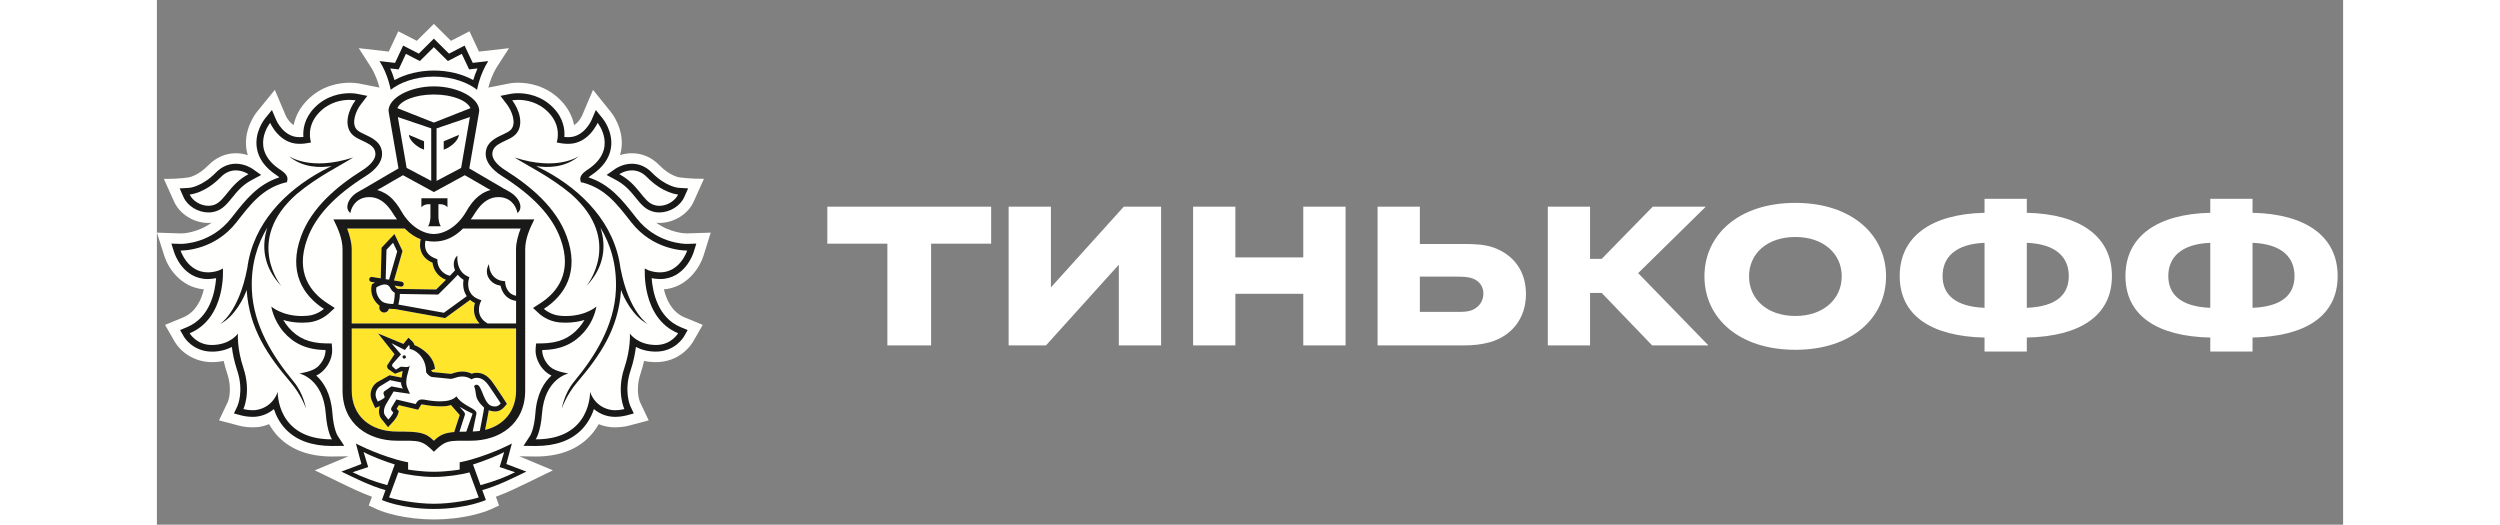 <svg width="81" height="17" viewBox="0 0 75 18" fill="none" xmlns="http://www.w3.org/2000/svg">
<rect x="0" y="0" width="75" height="18" fill="#808080" stroke="none"/>
<g clip-path="url(#clip0_7_8853)">
<path fill-rule="evenodd" clip-rule="evenodd" d="M18.753 8.772L19 7.981L18.184 8.007C18.116 8.007 17.614 7.992 17.128 7.64C17.165 7.643 17.201 7.648 17.238 7.648C17.738 7.648 18.223 7.346 18.416 6.914L18.767 6.134C18.328 6.14 17.925 6.085 17.925 6.085C17.922 6.085 17.605 6.043 17.238 5.668C16.975 5.399 16.649 5.257 16.297 5.257C16.157 5.257 16.019 5.279 15.886 5.322C15.905 5.259 15.922 5.195 15.932 5.129C16.044 4.399 15.575 3.843 15.575 3.843L14.962 3.082L14.582 3.976C14.58 3.979 14.484 4.189 14.312 4.291C14.261 4.028 14.133 3.732 13.861 3.45C13.348 2.918 12.723 2.838 12.396 2.838C12.245 2.838 12.136 2.855 12.11 2.859L11.37 3.005C11.412 2.839 11.504 2.55 11.669 2.29L12.079 1.653L11.05 1.77L10.723 1.073L10.088 1.401L9.502 0.82L8.916 1.4L8.281 1.073L7.954 1.77L6.926 1.652L7.335 2.291C7.502 2.55 7.593 2.838 7.635 3.004L6.928 2.864L6.904 2.86C6.806 2.845 6.708 2.837 6.609 2.838C6.282 2.838 5.657 2.918 5.146 3.45C4.873 3.732 4.745 4.028 4.693 4.291C4.522 4.189 4.427 3.983 4.427 3.983L4.046 3.083L3.422 3.85C3.346 3.949 2.971 4.472 3.072 5.13C3.083 5.196 3.1 5.26 3.119 5.323C2.987 5.28 2.848 5.258 2.709 5.257C2.356 5.257 2.03 5.4 1.767 5.668C1.402 6.042 1.087 6.085 1.089 6.085C1.089 6.085 0.755 6.145 0.239 6.135L0.589 6.915C0.782 7.347 1.268 7.649 1.766 7.649C1.804 7.649 1.84 7.643 1.877 7.64C1.392 7.993 0.891 8.008 0.831 8.008L0 7.981L0.252 8.771C0.379 9.179 0.801 9.854 1.611 9.926C1.524 10.296 1.328 10.711 0.899 10.89L0.28 11.145L0.618 11.734C0.808 12.052 1.256 12.423 1.892 12.423C2.03 12.423 2.163 12.409 2.291 12.382C2.324 12.527 2.365 12.672 2.413 12.817C2.602 13.382 2.439 13.776 2.437 13.78L2.132 14.421L2.813 14.601C2.822 14.604 3.029 14.661 3.286 14.661C3.403 14.661 3.515 14.649 3.62 14.624C3.699 14.605 3.775 14.58 3.849 14.551C3.937 14.709 4.044 14.854 4.169 14.984C4.606 15.433 5.226 15.661 6.01 15.661H6.013L6.572 15.653L5.415 16.135L6.294 16.561C6.614 16.717 6.992 16.901 7.378 17.042L7.268 17.342L7.57 17.481C7.597 17.493 8.18 17.754 9.148 17.809C9.148 17.809 9.381 17.82 9.509 17.82C9.639 17.82 9.87 17.809 9.87 17.809C10.831 17.752 11.409 17.493 11.435 17.481L11.739 17.342L11.629 17.041C12.024 16.896 12.417 16.704 12.723 16.555L13.585 16.135L12.432 15.653L12.995 15.661C13.78 15.661 14.399 15.433 14.836 14.983C14.96 14.854 15.067 14.71 15.156 14.551C15.335 14.625 15.526 14.662 15.719 14.661C15.973 14.661 16.181 14.605 16.186 14.603L16.872 14.421L16.573 13.792C16.566 13.776 16.403 13.382 16.592 12.816C16.64 12.672 16.681 12.526 16.714 12.382C16.843 12.409 16.977 12.423 17.116 12.423C17.927 12.423 18.316 11.852 18.39 11.728L18.725 11.145L18.106 10.89C17.676 10.712 17.481 10.297 17.394 9.927C18.194 9.857 18.622 9.182 18.753 8.772Z" fill="#FFFFFE"/>
<path fill-rule="evenodd" clip-rule="evenodd" d="M9.502 3.242C8.847 3.242 8.355 3.457 8.248 3.711L9.502 4.206L10.755 3.711C10.649 3.457 10.158 3.242 9.502 3.242ZM9.515 16.361H9.49C9.093 16.364 8.546 16.282 8.283 16.205L7.966 17.064C8.175 17.139 8.883 17.282 9.503 17.282C10.123 17.282 10.831 17.139 11.04 17.064L10.723 16.205C10.459 16.282 9.912 16.364 9.515 16.361ZM11.914 15.506C11.678 15.64 11.151 15.841 10.845 15.934L11.101 16.644C11.575 16.514 11.967 16.363 12.29 16.2L11.756 16.023L11.914 15.506ZM7.091 15.506L7.249 16.023L6.715 16.2C7.037 16.363 7.43 16.514 7.903 16.644L8.16 15.934C7.854 15.841 7.327 15.64 7.091 15.506ZM9.502 2.42C9.996 2.42 10.48 2.539 10.853 2.746C10.887 2.632 10.934 2.493 10.999 2.348L10.858 2.365L10.71 2.38L10.648 2.245L10.459 1.847L10.116 2.026L9.982 2.094L9.875 1.989L9.502 1.619L9.129 1.989L9.023 2.094L8.889 2.026L8.544 1.847L8.358 2.245L8.294 2.38L8.146 2.365L8.006 2.348C8.071 2.493 8.118 2.632 8.152 2.746C8.526 2.539 9.01 2.42 9.502 2.42ZM17.044 7.029C17.108 7.051 17.174 7.061 17.238 7.061C17.518 7.061 17.788 6.879 17.881 6.672C17.881 6.672 17.368 6.641 16.817 6.081C16.642 5.9 16.456 5.845 16.297 5.845C16.049 5.845 15.864 5.976 15.864 5.976C16.529 6.331 16.665 6.901 17.044 7.029ZM1.767 7.06C1.832 7.06 1.897 7.051 1.959 7.028C2.339 6.9 2.476 6.331 3.141 5.976C3.141 5.976 2.955 5.845 2.709 5.845C2.549 5.845 2.363 5.899 2.187 6.081C1.637 6.641 1.125 6.673 1.125 6.673C1.217 6.879 1.487 7.061 1.767 7.061V7.06Z" fill="#FFFFFE"/>
<path fill-rule="evenodd" clip-rule="evenodd" d="M16.843 11.118C16.328 10.863 16.003 10.188 15.925 9.945C15.839 11.284 15.187 12.213 14.425 13.107C14.028 13.571 13.89 14.022 13.89 14.022C13.89 14.022 13.967 13.511 14.309 13.095C15.021 12.239 15.697 11.173 15.747 9.94C15.781 9.08 15.561 8.382 15.216 7.807C15.409 8.406 15.382 9.139 14.727 9.824C14.727 9.824 16.03 8.26 14.209 6.656C13.479 6.046 12.681 5.669 12.271 5.402C13.755 5.887 14.479 5.353 14.479 5.353C14.005 5.764 13.392 5.757 13.011 5.698C13.115 5.748 13.223 5.801 13.338 5.863C14.589 6.544 15.713 7.664 15.905 9.215V9.203C16.195 10.727 16.843 11.118 16.843 11.118ZM17.224 9.343C17.236 9.344 17.246 9.344 17.258 9.344C17.955 9.344 18.191 8.595 18.191 8.595H18.177C18.049 8.595 17.012 8.565 16.279 7.632C15.797 7.018 15.402 6.479 14.621 6.267L14.544 6.253L14.527 6.174C14.506 6.055 14.588 5.943 14.774 5.822C15.851 5.115 15.118 4.213 15.118 4.213C15.118 4.213 14.812 4.934 14.123 4.934L14.072 4.933C13.993 4.929 13.918 4.927 13.842 4.91L13.715 4.885C13.715 4.885 13.912 4.35 13.438 3.86C13.081 3.489 12.646 3.426 12.396 3.426C12.27 3.426 12.19 3.442 12.19 3.442C12.428 3.754 12.6 4.271 12.325 4.59C12.087 4.864 11.507 4.878 11.507 5.287C11.507 5.46 11.668 5.662 11.959 5.843C12.831 6.393 13.696 7.123 14.056 8.102C14.506 9.322 13.999 10.132 13.276 10.596C13.276 10.596 13.503 10.805 13.832 10.832C13.899 10.839 13.964 10.842 14.025 10.842C14.72 10.842 15.079 10.515 15.079 10.515C15.079 10.515 15.019 10.966 14.659 11.385C14.325 11.771 13.887 11.999 13.22 12.008C13.22 12.008 13.198 12.318 13.494 12.587C13.684 12.757 14.12 12.812 14.12 12.812C14.12 12.812 13.302 12.978 13.211 14.188C13.162 14.844 12.995 15.072 12.995 15.072H13.01C14.908 15.072 14.86 13.441 14.86 13.441C14.86 13.441 14.992 13.924 15.521 14.05C15.585 14.067 15.653 14.073 15.719 14.073C15.889 14.073 16.037 14.033 16.037 14.033C16.037 14.033 15.759 13.447 16.035 12.628C16.263 11.947 16.226 11.443 16.226 11.443C16.226 11.443 16.482 11.831 17.116 11.834H17.122C17.272 11.837 17.42 11.801 17.553 11.731C17.685 11.661 17.798 11.559 17.881 11.433C16.615 10.907 16.74 9.208 16.74 9.208C16.74 9.208 16.904 9.331 17.224 9.343ZM4.58 13.107C3.817 12.213 3.165 11.284 3.079 9.945C3.001 10.188 2.676 10.863 2.162 11.118C2.162 11.118 2.808 10.727 3.099 9.203V9.215C3.292 7.664 4.415 6.544 5.667 5.863C5.782 5.801 5.89 5.748 5.992 5.698C5.612 5.757 4.998 5.764 4.525 5.353C4.525 5.353 5.25 5.887 6.733 5.402C6.323 5.669 5.525 6.046 4.796 6.656C2.974 8.26 4.277 9.824 4.277 9.824C3.623 9.139 3.595 8.406 3.788 7.807C3.443 8.382 3.223 9.08 3.259 9.94C3.308 11.173 3.983 12.239 4.694 13.095C5.037 13.51 5.115 14.021 5.115 14.021C5.115 14.021 4.975 13.571 4.58 13.107ZM4.885 12.812C4.885 12.812 5.322 12.757 5.511 12.587C5.806 12.318 5.785 12.008 5.785 12.008C5.117 11.999 4.681 11.771 4.345 11.385C3.986 10.966 3.926 10.515 3.926 10.515C3.926 10.515 4.285 10.842 4.979 10.842C5.041 10.842 5.106 10.839 5.173 10.832C5.378 10.812 5.572 10.729 5.729 10.596C5.005 10.132 4.498 9.322 4.948 8.101C5.308 7.124 6.173 6.393 7.046 5.843C7.335 5.662 7.497 5.46 7.497 5.287C7.497 4.878 6.918 4.864 6.68 4.59C6.405 4.271 6.577 3.754 6.815 3.442C6.815 3.442 6.736 3.426 6.609 3.426C6.359 3.426 5.924 3.489 5.567 3.86C5.092 4.351 5.29 4.886 5.29 4.886L5.162 4.911C5.087 4.926 5.011 4.929 4.933 4.934L4.883 4.934C4.192 4.934 3.886 4.214 3.886 4.214C3.886 4.214 3.155 5.115 4.232 5.822C4.417 5.943 4.498 6.055 4.477 6.174L4.46 6.252L4.382 6.266C3.603 6.479 3.207 7.018 2.724 7.632C1.991 8.565 0.955 8.595 0.827 8.595H0.812C0.812 8.595 1.049 9.344 1.747 9.344C1.758 9.344 1.768 9.344 1.78 9.343C2.1 9.331 2.265 9.208 2.265 9.208C2.265 9.208 2.389 10.907 1.124 11.433C1.124 11.433 1.355 11.835 1.883 11.835H1.889C2.523 11.831 2.779 11.443 2.779 11.443C2.779 11.443 2.741 11.948 2.969 12.628C3.244 13.448 2.968 14.033 2.968 14.033C2.968 14.033 3.115 14.073 3.286 14.073C3.352 14.073 3.42 14.067 3.483 14.05C4.012 13.924 4.144 13.441 4.144 13.441C4.144 13.441 4.096 15.072 5.995 15.072H6.008C6.008 15.072 5.842 14.844 5.793 14.188C5.704 12.978 4.885 12.812 4.885 12.812H4.885ZM9.073 6.802H9.969V7.109C9.864 6.98 9.659 7.007 9.659 7.007V7.45C9.659 7.45 9.665 7.668 9.742 7.763H9.3C9.377 7.668 9.383 7.45 9.383 7.45V7.007C9.383 7.007 9.18 6.98 9.073 7.109V6.802ZM8.098 6.848C8.13 6.881 8.16 6.918 8.19 6.954C8.197 6.963 8.203 6.97 8.21 6.98C8.238 7.016 8.265 7.055 8.291 7.094L8.309 7.121C8.341 7.169 8.371 7.218 8.401 7.27C8.675 7.743 9.113 8.026 9.502 8.027C9.891 8.026 10.329 7.743 10.603 7.27C10.633 7.217 10.664 7.166 10.696 7.118C10.732 7.062 10.771 7.008 10.813 6.956C10.844 6.918 10.875 6.881 10.907 6.847C10.912 6.842 10.917 6.836 10.922 6.832C11.062 6.689 11.228 6.58 11.446 6.519L11.349 6.463H11.344L10.958 6.239L10.562 6.011L9.505 6.588L9.502 6.586L9.5 6.588L8.442 6.011L8.046 6.239L7.66 6.463H7.655L7.558 6.519C7.776 6.579 7.941 6.687 8.082 6.831C8.088 6.836 8.091 6.843 8.098 6.848Z" fill="#FFFFFE"/>
<path fill-rule="evenodd" clip-rule="evenodd" d="M9.165 4.847V5.137L9.109 5.111C9.107 5.109 9.025 5.091 8.883 4.978C8.649 4.796 8.644 4.628 8.644 4.628L9.165 4.847ZM9.41 6.205V4.404L8.266 4.015L8.568 5.76L9.41 6.205ZM9.84 4.847L10.36 4.628C10.36 4.628 10.356 4.796 10.12 4.978C9.979 5.09 9.897 5.109 9.895 5.111L9.84 5.136V4.847ZM10.437 5.761L10.737 4.016L9.593 4.404V6.205L10.437 5.761ZM7.792 10.38C7.903 10.42 8.038 10.429 8.108 10.429C8.11 10.42 8.114 10.41 8.118 10.397C8.123 10.377 8.129 10.356 8.134 10.334C8.153 10.234 8.16 10.121 8.162 10.048C8.098 10.01 8.046 9.955 8.011 9.889C7.969 9.8 7.908 9.758 7.82 9.758C7.705 9.758 7.581 9.828 7.528 9.86C7.486 10.109 7.669 10.335 7.792 10.38V10.38ZM10.323 9.425C10.111 9.656 9.694 10.06 9.674 10.08L9.649 10.105L8.334 10.084C8.333 10.193 8.319 10.301 8.292 10.407L8.282 10.448L9.845 10.73C10.008 10.616 10.456 10.289 10.63 10.16C10.503 9.975 10.491 9.756 10.52 9.602C10.444 9.554 10.378 9.494 10.323 9.425Z" fill="#FFFFFE"/>
<path fill-rule="evenodd" clip-rule="evenodd" d="M10.502 7.841C10.199 8.142 9.908 8.253 9.649 8.279C9.601 8.284 9.553 8.287 9.506 8.287H9.499C9.404 8.287 9.308 8.277 9.215 8.257C9.198 8.325 9.177 8.466 9.238 8.6C9.293 8.722 9.405 8.812 9.568 8.873L9.623 8.894L9.623 8.953C9.623 8.971 9.636 9.354 10.053 9.46C10.121 9.39 10.183 9.327 10.228 9.273C10.143 9.073 10.188 8.868 10.312 8.767C10.307 8.789 10.252 9.291 10.654 9.478L10.721 9.51L10.701 9.58C10.694 9.602 10.56 10.088 11.048 10.269L11.134 10.302L11.095 10.386C11.087 10.404 10.896 10.846 11.346 11.097H12.321V10.32C11.974 10.278 11.828 9.998 11.79 9.8C11.628 9.773 11.504 9.703 11.418 9.59C11.213 9.32 11.389 9.072 11.392 9.059C11.391 9.061 11.392 9.324 11.554 9.487C11.634 9.565 11.729 9.626 11.874 9.639L11.944 9.646L11.95 9.718C11.952 9.734 11.99 10.09 12.321 10.146L12.321 8.561C12.321 8.315 12.392 8.068 12.478 7.84H10.502V7.841ZM7.875 8.567L7.849 9.576L7.964 9.594L8.244 8.626L8.102 8.328L7.876 8.567H7.875ZM8.482 12.304C8.474 12.304 8.467 12.302 8.46 12.299C8.453 12.296 8.447 12.291 8.442 12.285C8.436 12.28 8.433 12.273 8.43 12.265C8.428 12.258 8.427 12.251 8.428 12.243C8.428 12.235 8.43 12.228 8.433 12.221C8.437 12.214 8.441 12.208 8.447 12.203C8.453 12.198 8.459 12.194 8.467 12.192C8.474 12.19 8.481 12.189 8.489 12.189C8.522 12.191 8.545 12.219 8.544 12.25C8.543 12.266 8.536 12.28 8.524 12.29C8.513 12.3 8.497 12.305 8.482 12.304ZM10.963 13.198C10.972 13.198 10.982 13.199 10.991 13.201C11.166 13.251 11.209 13.88 11.515 13.936C11.545 13.943 11.573 13.944 11.597 13.944C11.685 13.944 11.738 13.907 11.795 13.839C11.795 13.839 11.641 13.598 11.526 13.434C11.373 13.22 11.255 12.962 10.97 12.962C10.963 12.962 10.955 12.962 10.948 12.963C10.893 12.965 10.841 12.983 10.797 13.014C10.702 12.951 10.59 12.917 10.477 12.916C10.299 12.916 10.16 12.998 10.091 12.998H10.088L9.453 12.935C9.354 12.925 9.275 12.825 9.247 12.786L9.236 12.769C9.236 12.752 9.236 12.734 9.235 12.719C9.213 12.198 8.811 11.976 8.668 11.972C8.668 11.972 8.685 11.873 8.646 11.835L8.506 12.005L8.046 11.774L8.374 12.158L8.097 12.471C8.062 12.506 8.066 12.554 8.081 12.575L8.201 12.681L8.353 12.588C8.36 12.583 8.374 12.581 8.391 12.581C8.433 12.581 8.496 12.592 8.553 12.592C8.615 12.592 8.669 12.579 8.675 12.52C8.656 12.713 8.477 13.049 8.595 13.312L8.682 13.511L8.12 13.43L7.857 13.875C7.776 14.023 7.763 14.183 7.841 14.27L7.94 14.393C7.94 14.393 8.078 14.247 8.108 14.15L8.064 14.101C8.026 14.06 8.028 14.023 8.051 13.978L8.216 13.704L8.879 13.861L8.914 13.801C8.959 13.726 9.024 13.704 9.095 13.704C9.124 13.704 9.154 13.707 9.185 13.712C9.308 13.737 9.511 13.769 9.713 13.769C9.936 13.769 10.156 13.729 10.274 13.598C10.514 13.954 11.001 14.011 10.962 14.192L10.834 14.803C10.919 14.799 11.001 14.794 11.078 14.783L11.2 14.148C11.21 14.094 11.219 14.04 11.226 13.985C11.179 13.937 11.066 13.837 11.001 13.714C10.916 13.549 10.962 13.462 10.882 13.247C10.882 13.247 10.907 13.198 10.963 13.198Z" fill="#FFFFFE"/>
<path fill-rule="evenodd" clip-rule="evenodd" d="M7.577 13.775C7.577 13.775 7.797 13.685 7.817 13.62L7.787 13.547C7.766 13.499 7.769 13.447 7.809 13.419L8.046 13.255L8.443 13.332C8.443 13.332 8.371 13.242 8.378 13.121L8 13.041L7.643 13.259C7.58 13.305 7.535 13.371 7.515 13.446C7.494 13.52 7.499 13.6 7.529 13.671L7.577 13.775ZM10.38 14.812C10.45 14.809 10.53 14.807 10.615 14.807C10.615 14.807 10.819 14.21 10.831 14.191C10.679 14.12 10.531 14.042 10.387 13.957C10.448 14.047 10.595 14.151 10.566 14.231L10.38 14.812Z" fill="#FFFFFE"/>
<path fill-rule="evenodd" clip-rule="evenodd" d="M12.321 11.268H6.683V13.392C6.683 14.261 7.311 14.805 8.237 14.805C9.011 14.805 9.215 14.835 9.502 15.121C9.701 14.923 9.865 14.849 10.203 14.821L10.21 14.789L10.387 14.238C10.377 14.226 10.088 13.895 10.088 13.895C9.972 13.934 9.875 13.94 9.712 13.94C9.546 13.94 9.357 13.92 9.153 13.882C9.134 13.878 9.114 13.875 9.094 13.875C9.069 13.875 9.068 13.877 9.061 13.89L9.026 13.948L8.961 14.055L8.839 14.027L8.298 13.899L8.224 14.022L8.235 14.035L8.301 14.108L8.272 14.203C8.232 14.326 8.103 14.471 8.063 14.511L7.928 14.656L7.805 14.5L7.712 14.384C7.615 14.275 7.592 14.108 7.647 13.933C7.646 13.934 7.644 13.935 7.642 13.935L7.489 13.998L7.421 13.848L7.372 13.743C7.326 13.635 7.318 13.514 7.349 13.401C7.38 13.288 7.449 13.188 7.544 13.119L7.979 12.873L8.394 12.954C8.404 12.914 8.419 12.772 8.43 12.736C8.422 12.735 8.415 12.733 8.407 12.733L8.168 12.822L7.938 12.663C7.938 12.663 7.848 12.576 7.929 12.489L8.152 12.151L7.587 11.441L8.455 11.798L8.513 11.726L8.63 11.585L8.763 11.712C8.798 11.746 8.823 11.79 8.833 11.838C9.072 11.931 9.501 12.207 9.539 12.655L9.405 12.708V12.712C9.436 12.748 9.461 12.763 9.469 12.765L10.089 12.826C10.105 12.823 10.124 12.816 10.146 12.81C10.224 12.783 10.339 12.745 10.476 12.745C10.588 12.745 10.697 12.771 10.8 12.82C10.838 12.805 10.885 12.794 10.94 12.791L10.97 12.79C11.302 12.79 11.466 13.038 11.599 13.237C11.621 13.271 11.643 13.303 11.666 13.335C11.782 13.499 11.934 13.739 11.94 13.749L12.008 13.856L11.924 13.954C11.86 14.029 11.762 14.116 11.597 14.116C11.559 14.116 11.521 14.112 11.485 14.105C11.45 14.098 11.417 14.088 11.386 14.074C11.38 14.11 11.375 14.145 11.368 14.18L11.259 14.748C11.909 14.588 12.322 14.096 12.322 13.392L12.321 11.268ZM6.683 11.097H11.069C10.85 10.87 10.853 10.583 10.909 10.397C10.849 10.368 10.794 10.332 10.745 10.289C10.573 10.415 10.05 10.797 9.914 10.893L9.884 10.913L8.163 10.601H8.128C8.087 10.601 8.027 10.599 7.961 10.591C7.954 10.622 7.938 10.651 7.915 10.674C7.892 10.697 7.862 10.712 7.831 10.719C7.799 10.725 7.766 10.722 7.736 10.71C7.706 10.698 7.68 10.678 7.661 10.651C7.648 10.633 7.638 10.613 7.633 10.591C7.628 10.569 7.627 10.547 7.631 10.525L7.637 10.487C7.46 10.362 7.296 10.082 7.369 9.787L7.376 9.756L7.401 9.738C7.426 9.721 7.452 9.705 7.479 9.69L7.354 9.67C7.332 9.667 7.312 9.654 7.299 9.636C7.285 9.618 7.28 9.595 7.283 9.573C7.291 9.526 7.334 9.493 7.381 9.501L7.678 9.548L7.706 8.498L8.149 8.028L8.426 8.611L8.134 9.622L8.397 9.664C8.419 9.668 8.44 9.68 8.453 9.698C8.466 9.717 8.472 9.74 8.468 9.762C8.465 9.782 8.455 9.8 8.439 9.813C8.424 9.826 8.404 9.833 8.384 9.833L8.37 9.833L8.156 9.798C8.159 9.805 8.163 9.808 8.166 9.815C8.19 9.857 8.226 9.89 8.269 9.91L9.58 9.932C9.636 9.877 9.773 9.742 9.915 9.599C9.792 9.554 9.683 9.475 9.602 9.371C9.521 9.268 9.47 9.144 9.455 9.013C9.275 8.936 9.15 8.821 9.081 8.671C8.997 8.485 9.027 8.299 9.05 8.208C8.875 8.145 8.691 8.028 8.503 7.841H6.527C6.612 8.069 6.683 8.316 6.683 8.561V11.097Z" fill="#FFE52B"/>
<path fill-rule="evenodd" clip-rule="evenodd" d="M8.489 12.189C8.481 12.189 8.474 12.19 8.466 12.192C8.459 12.194 8.453 12.198 8.447 12.203C8.441 12.208 8.436 12.214 8.433 12.221C8.43 12.228 8.428 12.236 8.427 12.243C8.427 12.251 8.428 12.258 8.43 12.266C8.433 12.273 8.437 12.28 8.442 12.285C8.447 12.291 8.453 12.296 8.46 12.299C8.467 12.302 8.474 12.304 8.482 12.304C8.497 12.305 8.512 12.3 8.524 12.29C8.535 12.28 8.543 12.266 8.544 12.251C8.545 12.235 8.539 12.22 8.529 12.209C8.519 12.197 8.504 12.19 8.489 12.189ZM11.102 16.644L10.845 15.934C11.151 15.841 11.678 15.64 11.914 15.506L11.757 16.023L12.29 16.2C11.967 16.362 11.576 16.514 11.102 16.644V16.644ZM9.503 17.282C8.882 17.282 8.174 17.139 7.965 17.064L8.282 16.205C8.545 16.282 9.092 16.364 9.49 16.361H9.515C9.912 16.364 10.459 16.282 10.723 16.205L11.04 17.064C10.831 17.139 10.123 17.282 9.503 17.282ZM6.715 16.2L7.249 16.023L7.091 15.506C7.326 15.64 7.854 15.841 8.16 15.934L7.902 16.644C7.43 16.514 7.037 16.362 6.715 16.2ZM12.314 16.043L11.989 15.918L12.079 15.582L12.178 15.215C12.178 15.215 11.602 15.528 10.791 15.763C10.561 15.829 10.387 15.859 10.387 15.859V16.109C10.387 16.109 9.953 16.184 9.515 16.184H9.49C9.051 16.184 8.618 16.109 8.618 16.109V15.859C8.618 15.859 8.443 15.829 8.213 15.763C7.403 15.528 6.828 15.215 6.828 15.215L6.925 15.582L7.017 15.918L6.691 16.043L6.329 16.178C6.743 16.378 7.317 16.67 7.842 16.814L7.719 17.153C7.719 17.153 8.385 17.457 9.494 17.46L9.509 17.46C10.62 17.457 11.287 17.153 11.287 17.153L11.162 16.814C11.687 16.67 12.262 16.379 12.674 16.178L12.314 16.043ZM8.146 2.364L8.294 2.38L8.357 2.245L8.543 1.847L8.888 2.026L9.022 2.094L9.501 1.618L9.875 1.988L9.982 2.094L10.116 2.026L10.459 1.847L10.648 2.245L10.71 2.38L10.858 2.364L10.999 2.348C10.934 2.493 10.887 2.632 10.852 2.747C10.48 2.538 9.996 2.42 9.502 2.42C9.01 2.42 8.526 2.538 8.152 2.747C8.112 2.611 8.063 2.478 8.006 2.348L8.146 2.364ZM9.501 2.628C10.163 2.628 10.691 2.848 10.984 3.081C10.984 3.081 11.071 2.558 11.367 2.096L10.835 2.156L10.556 1.564L10.021 1.84L9.501 1.326L8.984 1.84L8.448 1.564L8.17 2.157L7.637 2.096C7.934 2.558 8.02 3.081 8.02 3.081C8.314 2.847 8.841 2.628 9.501 2.628ZM17.881 11.433C17.881 11.433 17.651 11.835 17.122 11.835H17.116C16.482 11.831 16.226 11.443 16.226 11.443C16.226 11.443 16.263 11.947 16.035 12.628C15.76 13.448 16.037 14.033 16.037 14.033C16.037 14.033 15.889 14.073 15.719 14.073C15.653 14.073 15.585 14.067 15.521 14.05C14.992 13.924 14.86 13.441 14.86 13.441C14.86 13.441 14.909 15.072 13.01 15.072H12.995C12.995 15.072 13.162 14.844 13.212 14.188C13.302 12.978 14.12 12.812 14.12 12.812C14.12 12.812 13.684 12.757 13.494 12.587C13.198 12.319 13.219 12.008 13.219 12.008C13.887 11.999 14.325 11.771 14.659 11.385C14.873 11.137 15.018 10.837 15.079 10.515C15.079 10.515 14.72 10.842 14.025 10.842C13.964 10.842 13.899 10.839 13.832 10.832C13.503 10.806 13.276 10.596 13.276 10.596C13.999 10.132 14.506 9.321 14.056 8.101C13.697 7.124 12.831 6.393 11.959 5.843C11.669 5.662 11.507 5.46 11.507 5.286C11.507 4.878 12.087 4.865 12.325 4.59C12.6 4.271 12.428 3.754 12.19 3.442C12.19 3.442 12.27 3.426 12.396 3.426C12.647 3.426 13.081 3.489 13.438 3.86C13.912 4.351 13.715 4.886 13.715 4.886L13.842 4.911C13.918 4.926 13.993 4.93 14.072 4.934L14.123 4.934C14.812 4.934 15.119 4.213 15.119 4.213C15.119 4.213 15.851 5.115 14.774 5.822C14.588 5.943 14.506 6.055 14.527 6.174L14.544 6.253L14.621 6.266C15.402 6.479 15.797 7.019 16.28 7.632C17.013 8.565 18.05 8.595 18.177 8.595H18.192C18.192 8.595 17.955 9.344 17.258 9.344C17.246 9.344 17.236 9.344 17.224 9.343C16.904 9.331 16.739 9.208 16.739 9.208C16.739 9.208 16.615 10.907 17.881 11.433ZM17.258 9.573C18.113 9.573 18.398 8.701 18.41 8.664L18.506 8.357L18.186 8.367H18.184C18.071 8.367 17.128 8.342 16.459 7.49L16.396 7.411C15.959 6.855 15.544 6.325 14.803 6.084C14.833 6.058 14.865 6.034 14.898 6.013C15.291 5.754 15.52 5.44 15.577 5.074C15.662 4.525 15.311 4.087 15.296 4.069L15.058 3.774L14.909 4.124C14.899 4.145 14.649 4.705 14.123 4.705H14.084C14.048 4.704 14.014 4.702 13.979 4.699C13.998 4.449 13.953 4.063 13.602 3.7C13.182 3.264 12.666 3.198 12.396 3.198C12.252 3.198 12.156 3.216 12.146 3.217L11.786 3.289L12.008 3.581C12.181 3.807 12.339 4.224 12.152 4.441C12.092 4.511 11.97 4.567 11.852 4.623C11.61 4.735 11.279 4.891 11.279 5.286C11.279 5.542 11.477 5.811 11.838 6.038C12.902 6.709 13.559 7.409 13.842 8.181C14.281 9.369 13.709 10.047 13.152 10.404L12.903 10.565L13.121 10.766C13.151 10.792 13.418 11.027 13.812 11.061C13.887 11.066 13.959 11.07 14.025 11.07C14.278 11.07 14.493 11.03 14.668 10.977C14.616 11.069 14.555 11.155 14.486 11.234C14.169 11.603 13.778 11.771 13.216 11.78L13.007 11.783L12.991 11.993C12.989 12.036 12.973 12.425 13.341 12.756C13.397 12.807 13.465 12.85 13.537 12.884C13.287 13.109 13.034 13.501 12.985 14.172C12.943 14.732 12.809 14.939 12.808 14.942L12.577 15.295L12.995 15.3C13.684 15.3 14.212 15.11 14.578 14.732C14.767 14.534 14.908 14.294 14.991 14.033C15.194 14.206 15.452 14.301 15.719 14.301C15.914 14.301 16.076 14.259 16.095 14.255L16.361 14.184L16.244 13.935C16.235 13.915 16.012 13.415 16.252 12.702C16.355 12.393 16.407 12.117 16.433 11.902C16.601 11.99 16.825 12.062 17.116 12.063C17.776 12.063 18.066 11.569 18.079 11.549L18.209 11.322L17.968 11.223C17.182 10.896 17.008 10.018 16.973 9.543C17.044 9.556 17.125 9.569 17.217 9.571L17.258 9.573Z" fill="#1A1919"/>
<path fill-rule="evenodd" clip-rule="evenodd" d="M16.297 5.845C16.456 5.845 16.642 5.9 16.817 6.081C17.368 6.641 17.88 6.673 17.88 6.673C17.787 6.879 17.517 7.061 17.238 7.061C17.173 7.061 17.108 7.051 17.044 7.028C16.665 6.9 16.529 6.331 15.864 5.976C15.864 5.976 16.049 5.845 16.297 5.845ZM15.755 6.178C16.074 6.348 16.26 6.577 16.423 6.779C16.583 6.976 16.734 7.166 16.973 7.245C17.057 7.274 17.146 7.288 17.238 7.288C17.594 7.288 17.953 7.069 18.089 6.766L18.225 6.463L17.895 6.443C17.879 6.443 17.454 6.404 16.981 5.92C16.786 5.721 16.55 5.617 16.297 5.617C15.987 5.617 15.757 5.772 15.732 5.788L15.428 6.002L15.755 6.178ZM15.905 9.204V9.215C15.713 7.664 14.589 6.544 13.337 5.863C13.222 5.801 13.115 5.748 13.011 5.698C13.392 5.757 14.005 5.764 14.479 5.353C14.479 5.353 13.754 5.887 12.271 5.402C12.681 5.669 13.479 6.046 14.208 6.656C16.03 8.26 14.727 9.824 14.727 9.824C15.382 9.139 15.409 8.406 15.216 7.807C15.561 8.382 15.781 9.08 15.747 9.94C15.697 11.173 15.02 12.239 14.309 13.095C13.967 13.51 13.891 14.021 13.891 14.021C13.891 14.021 14.029 13.571 14.424 13.107C15.187 12.212 15.839 11.284 15.924 9.945C16.003 10.188 16.328 10.863 16.843 11.118C16.843 11.118 16.196 10.727 15.905 9.204ZM5.995 15.072C4.096 15.072 4.145 13.441 4.145 13.441C4.145 13.441 4.012 13.924 3.483 14.05C3.419 14.066 3.353 14.074 3.286 14.073C3.116 14.073 2.968 14.033 2.968 14.033C2.968 14.033 3.244 13.447 2.969 12.628C2.742 11.948 2.779 11.443 2.779 11.443C2.779 11.443 2.523 11.831 1.889 11.835H1.882C1.355 11.835 1.124 11.433 1.124 11.433C2.389 10.907 2.265 9.208 2.265 9.208C2.265 9.208 2.1 9.331 1.78 9.343H1.747C1.049 9.343 0.812 8.595 0.812 8.595H0.827C0.956 8.595 1.991 8.565 2.724 7.632C3.206 7.018 3.602 6.479 4.382 6.267L4.46 6.253L4.477 6.174C4.499 6.055 4.417 5.943 4.232 5.822C3.154 5.115 3.886 4.214 3.886 4.214C3.886 4.214 4.192 4.934 4.882 4.934L4.932 4.934C5.01 4.93 5.087 4.926 5.162 4.91L5.289 4.886C5.289 4.886 5.092 4.351 5.567 3.86C5.924 3.489 6.358 3.426 6.608 3.426C6.736 3.426 6.814 3.442 6.814 3.442C6.577 3.754 6.405 4.271 6.679 4.59C6.917 4.865 7.497 4.878 7.497 5.286C7.497 5.46 7.335 5.662 7.046 5.843C6.173 6.393 5.308 7.123 4.948 8.102C4.499 9.322 5.006 10.132 5.729 10.597C5.729 10.597 5.502 10.806 5.173 10.832C5.108 10.838 5.044 10.842 4.979 10.842C4.285 10.842 3.926 10.516 3.926 10.516C3.926 10.516 3.986 10.966 4.345 11.385C4.68 11.771 5.117 11.999 5.785 12.008C5.785 12.008 5.806 12.318 5.511 12.587C5.321 12.757 4.885 12.812 4.885 12.812C4.885 12.812 5.703 12.978 5.793 14.188C5.842 14.844 6.008 15.072 6.008 15.072H5.995ZM6.196 14.942C6.196 14.939 6.063 14.732 6.021 14.172C5.971 13.501 5.718 13.109 5.467 12.884C5.54 12.85 5.607 12.807 5.663 12.756C6.031 12.425 6.015 12.036 6.013 11.993L5.999 11.783L5.788 11.78C5.227 11.771 4.836 11.603 4.518 11.234C4.45 11.154 4.389 11.068 4.336 10.977C4.511 11.031 4.725 11.07 4.979 11.07C5.046 11.07 5.117 11.066 5.192 11.061C5.447 11.036 5.688 10.933 5.883 10.766L6.102 10.565L5.853 10.405C5.295 10.047 4.724 9.37 5.163 8.181C5.446 7.409 6.102 6.709 7.168 6.038C7.528 5.811 7.725 5.542 7.725 5.286C7.725 4.891 7.395 4.735 7.153 4.623C7.035 4.567 6.912 4.511 6.852 4.441C6.665 4.224 6.822 3.807 6.997 3.581L7.22 3.289L6.858 3.217C6.848 3.216 6.753 3.198 6.608 3.198C6.339 3.198 5.823 3.264 5.403 3.7C5.053 4.063 5.007 4.45 5.025 4.699C4.991 4.702 4.957 4.704 4.921 4.705H4.882C4.354 4.705 4.105 4.145 4.096 4.124L3.947 3.774L3.707 4.069C3.694 4.087 3.342 4.525 3.428 5.074C3.485 5.439 3.714 5.754 4.107 6.013C4.15 6.041 4.179 6.064 4.201 6.084C3.459 6.325 3.045 6.855 2.608 7.411L2.545 7.49C1.877 8.342 0.932 8.367 0.819 8.367L0.497 8.357L0.595 8.664C0.606 8.701 0.891 9.573 1.747 9.573L1.788 9.571C1.878 9.569 1.96 9.556 2.032 9.542C1.997 10.017 1.822 10.896 1.036 11.222L0.796 11.322L0.926 11.549C0.938 11.569 1.23 12.063 1.891 12.063C2.128 12.065 2.361 12.01 2.572 11.903C2.597 12.118 2.65 12.393 2.753 12.702C2.992 13.415 2.77 13.915 2.761 13.935L2.643 14.184L2.91 14.255C2.928 14.26 3.092 14.301 3.286 14.301C3.553 14.301 3.811 14.206 4.014 14.033C4.086 14.256 4.211 14.509 4.426 14.732C4.793 15.11 5.321 15.3 6.01 15.3L6.427 15.295L6.196 14.942Z" fill="#1A1919"/>
<path fill-rule="evenodd" clip-rule="evenodd" d="M2.187 6.081C2.363 5.9 2.549 5.845 2.709 5.845C2.955 5.845 3.141 5.976 3.141 5.976C2.476 6.331 2.339 6.9 1.959 7.029C1.897 7.05 1.832 7.061 1.767 7.06C1.487 7.06 1.217 6.879 1.125 6.673C1.125 6.673 1.637 6.641 2.187 6.081ZM1.767 7.288C1.858 7.288 1.948 7.274 2.033 7.245C2.271 7.166 2.423 6.977 2.583 6.779C2.746 6.577 2.93 6.349 3.249 6.179L3.577 6.002L3.272 5.787C3.247 5.772 3.019 5.617 2.709 5.617C2.455 5.617 2.219 5.721 2.024 5.92C1.551 6.404 1.126 6.443 1.111 6.444L0.781 6.463L0.916 6.767C1.053 7.069 1.411 7.288 1.767 7.288ZM3.258 9.94C3.223 9.08 3.443 8.382 3.788 7.807C3.596 8.406 3.622 9.139 4.278 9.824C4.278 9.824 2.974 8.259 4.797 6.656C5.526 6.046 6.323 5.669 6.733 5.402C5.25 5.887 4.526 5.353 4.526 5.353C4.999 5.764 5.613 5.758 5.993 5.698C5.89 5.748 5.782 5.801 5.667 5.863C4.416 6.544 3.292 7.664 3.099 9.215V9.204C2.809 10.727 2.162 11.118 2.162 11.118C2.677 10.863 3.001 10.188 3.08 9.945C3.166 11.284 3.818 12.213 4.58 13.107C4.976 13.571 5.115 14.021 5.115 14.021C5.115 14.021 5.038 13.511 4.694 13.095C3.984 12.239 3.308 11.173 3.258 9.94ZM9.074 6.802V7.11C9.18 6.98 9.384 7.007 9.384 7.007V7.45C9.384 7.45 9.377 7.668 9.3 7.763H9.743C9.666 7.668 9.658 7.45 9.658 7.45V7.007C9.658 7.007 9.863 6.98 9.968 7.11V6.802H9.074ZM8.884 4.978C9.025 5.09 9.107 5.109 9.11 5.111L9.165 5.136V4.847L8.645 4.628C8.645 4.628 8.649 4.796 8.884 4.978ZM10.12 4.978C10.355 4.796 10.361 4.628 10.361 4.628L9.84 4.847V5.137L9.895 5.111C9.898 5.109 9.979 5.09 10.12 4.978Z" fill="#1A1919"/>
<path fill-rule="evenodd" clip-rule="evenodd" d="M9.502 4.206L8.249 3.71C8.355 3.457 8.847 3.242 9.502 3.242C10.158 3.242 10.649 3.457 10.756 3.71L9.502 4.206ZM10.437 5.761L9.594 6.206V4.404L10.738 4.015L10.437 5.76V5.761ZM10.959 6.239L11.344 6.463H11.349L11.446 6.519C11.229 6.579 11.062 6.689 10.922 6.832L10.908 6.847C10.875 6.882 10.843 6.918 10.813 6.956L10.796 6.979C10.765 7.017 10.737 7.057 10.71 7.098L10.696 7.118C10.664 7.168 10.633 7.218 10.604 7.27C10.329 7.743 9.891 8.026 9.502 8.027C9.113 8.026 8.675 7.743 8.401 7.27C8.372 7.219 8.341 7.17 8.31 7.121L8.292 7.094C8.265 7.056 8.238 7.018 8.211 6.98C8.204 6.97 8.197 6.963 8.19 6.954C8.161 6.918 8.13 6.882 8.099 6.848C8.092 6.843 8.088 6.836 8.082 6.831C7.939 6.681 7.758 6.574 7.558 6.519L7.656 6.463H7.66L8.047 6.239L8.442 6.011L9.5 6.588L9.502 6.586L9.505 6.588L10.562 6.011L10.959 6.239ZM12.479 7.841C12.392 8.069 12.32 8.316 12.32 8.561L12.322 10.146C11.991 10.091 11.951 9.734 11.95 9.719L11.944 9.646L11.873 9.64C11.752 9.629 11.639 9.575 11.554 9.487C11.392 9.325 11.392 9.062 11.392 9.059C11.389 9.073 11.213 9.319 11.418 9.589C11.504 9.703 11.629 9.774 11.79 9.801C11.828 9.999 11.975 10.278 12.322 10.321V11.096H11.346C10.896 10.846 11.086 10.405 11.095 10.386L11.133 10.302L11.047 10.269C10.56 10.088 10.694 9.601 10.701 9.58L10.721 9.509L10.654 9.478C10.252 9.291 10.306 8.788 10.312 8.767C10.188 8.868 10.143 9.072 10.229 9.274C10.182 9.327 10.12 9.39 10.053 9.46C9.936 9.435 9.83 9.371 9.752 9.279C9.674 9.188 9.629 9.073 9.623 8.953L9.623 8.894L9.568 8.873C9.405 8.813 9.294 8.722 9.238 8.6C9.177 8.466 9.198 8.325 9.215 8.257C9.308 8.276 9.404 8.286 9.499 8.287H9.506C9.554 8.287 9.602 8.284 9.649 8.279C9.909 8.253 10.198 8.142 10.502 7.841H12.479ZM11.259 14.748L11.368 14.18L11.386 14.075C11.453 14.101 11.525 14.115 11.597 14.116C11.763 14.116 11.86 14.028 11.925 13.954L12.008 13.856L11.94 13.749C11.934 13.739 11.782 13.499 11.666 13.335C11.643 13.303 11.621 13.27 11.6 13.236C11.467 13.038 11.302 12.79 10.97 12.79L10.94 12.791C10.892 12.793 10.845 12.803 10.8 12.819C10.699 12.771 10.588 12.746 10.476 12.745C10.364 12.748 10.252 12.77 10.147 12.809C10.125 12.816 10.105 12.823 10.089 12.826L9.47 12.765C9.462 12.763 9.437 12.748 9.406 12.712V12.708L9.54 12.655C9.502 12.207 9.073 11.931 8.834 11.838C8.823 11.79 8.799 11.746 8.764 11.712L8.631 11.585L8.514 11.726L8.456 11.798L7.587 11.44L8.152 12.151L7.93 12.489C7.848 12.576 7.938 12.663 7.938 12.663L8.168 12.822L8.407 12.733C8.415 12.733 8.422 12.735 8.431 12.736C8.419 12.772 8.404 12.915 8.394 12.954L7.98 12.873L7.545 13.119C7.32 13.284 7.29 13.556 7.373 13.743L7.421 13.849L7.49 13.998L7.642 13.935C7.645 13.934 7.647 13.934 7.648 13.932C7.593 14.108 7.616 14.274 7.713 14.384L7.806 14.5L7.929 14.656L8.064 14.511C8.104 14.471 8.233 14.326 8.272 14.202L8.301 14.108L8.236 14.035L8.225 14.022L8.299 13.899L8.84 14.027L8.962 14.055L9.027 13.948L9.062 13.89C9.068 13.877 9.07 13.875 9.095 13.875C9.114 13.875 9.133 13.877 9.154 13.882C9.338 13.919 9.525 13.938 9.714 13.94C9.875 13.94 9.973 13.934 10.088 13.895C10.088 13.895 10.378 14.225 10.388 14.238L10.21 14.788L10.202 14.821C9.866 14.849 9.702 14.923 9.503 15.121C9.215 14.835 9.012 14.805 8.238 14.805C7.312 14.805 6.684 14.261 6.684 13.392V11.268H12.322L12.322 13.392C12.322 14.096 11.909 14.588 11.259 14.748ZM7.787 13.547L7.817 13.621C7.797 13.685 7.577 13.776 7.577 13.776L7.53 13.671C7.5 13.6 7.494 13.52 7.515 13.445C7.536 13.37 7.581 13.305 7.643 13.258L8 13.041L8.378 13.121C8.371 13.241 8.443 13.331 8.443 13.331L8.047 13.255L7.809 13.419C7.769 13.447 7.766 13.499 7.787 13.547ZM11.2 14.147L11.078 14.783C11 14.794 10.918 14.8 10.834 14.803L10.962 14.193C11 14.011 10.514 13.954 10.274 13.598C10.156 13.73 9.936 13.769 9.714 13.769C9.511 13.769 9.309 13.737 9.185 13.712C9.155 13.707 9.125 13.704 9.095 13.704C9.024 13.704 8.959 13.726 8.914 13.801L8.879 13.861L8.216 13.705L8.051 13.978C8.028 14.023 8.026 14.06 8.064 14.101L8.109 14.15C8.078 14.247 7.94 14.393 7.94 14.393L7.841 14.27C7.763 14.183 7.776 14.023 7.857 13.875L8.12 13.43L8.682 13.511L8.595 13.312C8.477 13.048 8.656 12.713 8.675 12.52C8.669 12.579 8.615 12.592 8.553 12.592C8.496 12.592 8.433 12.581 8.391 12.581C8.375 12.581 8.36 12.583 8.353 12.588L8.201 12.681L8.081 12.575C8.066 12.555 8.062 12.506 8.097 12.47L8.375 12.158L8.047 11.774L8.506 12.006L8.646 11.835C8.685 11.873 8.668 11.972 8.668 11.972C8.811 11.976 9.214 12.198 9.235 12.718C9.236 12.734 9.236 12.752 9.236 12.769L9.247 12.786C9.275 12.826 9.354 12.926 9.453 12.935L10.088 12.998H10.091C10.161 12.998 10.299 12.916 10.476 12.916C10.574 12.916 10.681 12.941 10.796 13.014C10.796 13.014 10.854 12.968 10.948 12.963C10.955 12.962 10.963 12.962 10.97 12.962C11.255 12.962 11.373 13.22 11.526 13.434C11.641 13.597 11.794 13.839 11.794 13.839C11.738 13.907 11.685 13.944 11.597 13.944C11.569 13.944 11.541 13.942 11.514 13.936C11.21 13.88 11.165 13.251 10.991 13.201C10.982 13.199 10.973 13.198 10.963 13.198C10.907 13.198 10.883 13.248 10.883 13.248C10.963 13.462 10.915 13.549 11.002 13.714C11.066 13.837 11.179 13.937 11.226 13.985C11.226 13.985 11.213 14.078 11.2 14.148V14.147ZM10.615 14.807C10.53 14.807 10.451 14.808 10.38 14.811L10.566 14.231C10.595 14.15 10.448 14.047 10.387 13.956C10.479 14.014 10.716 14.141 10.831 14.191C10.757 14.396 10.685 14.601 10.615 14.807ZM7.849 9.576L7.876 8.567L8.102 8.328L8.244 8.626L7.964 9.594L7.849 9.577L7.849 9.576ZM8.012 9.889C8.046 9.955 8.098 10.01 8.162 10.048C8.16 10.144 8.151 10.239 8.134 10.334C8.129 10.356 8.124 10.376 8.118 10.397C8.115 10.41 8.111 10.42 8.108 10.429C8.039 10.429 7.903 10.42 7.793 10.38C7.67 10.335 7.486 10.109 7.529 9.86C7.582 9.827 7.705 9.758 7.82 9.758C7.909 9.758 7.969 9.8 8.012 9.889ZM10.63 10.16C10.456 10.289 10.008 10.616 9.846 10.73L8.282 10.448L8.293 10.407C8.313 10.325 8.334 10.214 8.335 10.084L9.65 10.105L9.675 10.08C9.695 10.06 10.111 9.656 10.323 9.425C10.373 9.488 10.437 9.548 10.52 9.601C10.492 9.756 10.503 9.975 10.63 10.16ZM8.503 7.841C8.692 8.028 8.875 8.144 9.05 8.208C9.028 8.298 8.998 8.485 9.082 8.671C9.151 8.821 9.276 8.936 9.456 9.013C9.476 9.198 9.593 9.476 9.916 9.599C9.774 9.742 9.636 9.877 9.581 9.931L8.269 9.911C8.226 9.89 8.19 9.857 8.166 9.815C8.164 9.808 8.159 9.805 8.156 9.798L8.371 9.833L8.384 9.833C8.404 9.834 8.424 9.826 8.439 9.813C8.455 9.8 8.465 9.782 8.468 9.762C8.472 9.74 8.466 9.717 8.453 9.699C8.44 9.68 8.42 9.668 8.398 9.664L8.134 9.622L8.426 8.611L8.15 8.028L7.706 8.498L7.679 9.548L7.381 9.501C7.335 9.492 7.291 9.526 7.283 9.572C7.279 9.595 7.285 9.618 7.298 9.636C7.312 9.655 7.332 9.667 7.354 9.671L7.479 9.69C7.434 9.715 7.405 9.736 7.401 9.738L7.376 9.756L7.369 9.787C7.297 10.082 7.461 10.362 7.638 10.487L7.631 10.525C7.624 10.57 7.634 10.615 7.661 10.651C7.676 10.674 7.697 10.692 7.721 10.704C7.745 10.716 7.772 10.723 7.799 10.722C7.836 10.722 7.873 10.709 7.903 10.685C7.932 10.661 7.953 10.628 7.961 10.591C8.027 10.599 8.088 10.601 8.129 10.601H8.164L9.885 10.912L9.914 10.893C10.051 10.797 10.574 10.415 10.745 10.289C10.793 10.329 10.845 10.366 10.909 10.397C10.853 10.583 10.85 10.87 11.069 11.097H6.684V8.562C6.684 8.316 6.612 8.069 6.527 7.841H8.503ZM8.266 4.016L9.411 4.404V6.205L8.568 5.76L8.266 4.016ZM11.058 3.798C11.058 3.359 10.319 2.963 9.505 2.963H9.5C8.685 2.963 7.947 3.359 7.947 3.798L7.963 3.906L8.288 5.778L7.961 5.968L7.116 6.463H7.119C7.119 6.463 6.929 6.561 6.84 6.621C6.518 6.845 6.45 7.172 6.637 7.307C6.683 7.04 6.893 6.762 7.287 6.762C7.571 6.762 7.787 6.909 7.962 7.128C8.007 7.184 8.049 7.243 8.089 7.307C8.138 7.387 8.187 7.458 8.236 7.526H6.057C6.217 7.849 6.369 8.19 6.369 8.561V13.392C6.369 14.561 7.267 15.119 8.238 15.119C8.988 15.119 9.089 15.085 9.503 15.498C9.915 15.085 10.017 15.119 10.768 15.119C11.739 15.119 12.635 14.561 12.635 13.392V8.561C12.635 8.19 12.787 7.849 12.948 7.526H10.768C10.818 7.458 10.867 7.387 10.915 7.307C10.956 7.243 10.998 7.184 11.042 7.128C11.218 6.908 11.434 6.762 11.718 6.762C12.111 6.762 12.322 7.04 12.368 7.307C12.555 7.172 12.488 6.845 12.163 6.621C12.077 6.561 11.886 6.463 11.886 6.463H11.889L11.042 5.968L10.717 5.778L11.042 3.906L11.058 3.798Z" fill="#1A1919"/>
<path d="M25.06 11.85H26.56V8.36H28.62V7.09H23V8.36H25.06V11.85ZM33.17 7.09L30.67 9.86V7.09H29.22V11.85H30.5L33 9.08V11.85H34.45V7.09H33.17ZM36.998 10.08H39.328V11.85H40.779V7.09H39.328V8.83H36.998V7.09H35.548V11.85H36.998V10.08ZM44.816 11.85C45.147 11.85 45.447 11.82 45.727 11.74C46.477 11.53 46.967 10.92 46.967 10.09C46.967 9.3 46.547 8.75 45.877 8.5C45.556 8.38 45.176 8.37 44.816 8.37H43.327V7.09H41.877V11.85H44.816ZM43.327 9.49H44.566C44.767 9.49 44.956 9.49 45.127 9.55C45.367 9.63 45.507 9.83 45.507 10.07C45.507 10.32 45.367 10.53 45.136 10.63C44.977 10.7 44.816 10.7 44.566 10.7H43.327V9.49ZM49.166 10.05H49.566L51.297 11.85H53.227L50.816 9.37L53.136 7.09H51.316L49.566 8.88H49.166V7.09H47.717V11.85H49.166V10.05Z" fill="white"/>
<path d="M56.21 6.96C54.26 6.96 53.09 8.06 53.09 9.48C53.09 10.9 54.26 12 56.21 12C58.15 12 59.32 10.9 59.32 9.48C59.32 8.06 58.15 6.96 56.21 6.96ZM56.21 10.84C55.24 10.84 54.62 10.26 54.62 9.48C54.62 8.7 55.24 8.13 56.21 8.13C57.17 8.13 57.8 8.7 57.8 9.48C57.8 10.26 57.17 10.84 56.21 10.84ZM64.149 7.3V6.82H62.699V7.3C60.879 7.34 59.789 8.11 59.789 9.47C59.789 10.83 60.879 11.54 62.699 11.58V12.06H64.149V11.58C65.979 11.54 67.069 10.83 67.069 9.47C67.069 8.11 65.979 7.34 64.149 7.3ZM62.699 10.56C61.699 10.52 61.259 10.11 61.259 9.47C61.259 8.83 61.699 8.37 62.699 8.33V10.56ZM64.149 10.56V8.33C65.159 8.37 65.589 8.83 65.589 9.47C65.589 10.11 65.159 10.52 64.149 10.56ZM71.893 7.3V6.82H70.443V7.3C68.623 7.34 67.533 8.11 67.533 9.47C67.533 10.83 68.623 11.54 70.443 11.58V12.06H71.893V11.58C73.723 11.54 74.813 10.83 74.813 9.47C74.813 8.11 73.723 7.34 71.893 7.3ZM70.443 10.56C69.443 10.52 69.003 10.11 69.003 9.47C69.003 8.83 69.443 8.37 70.443 8.33V10.56ZM71.893 10.56V8.33C72.903 8.37 73.333 8.83 73.333 9.47C73.333 10.11 72.903 10.52 71.893 10.56Z" fill="white"/>
</g>
<defs>
<clipPath id="clip0_7_8853">
<rect width="75" height="17" fill="white" transform="translate(0 0.82)"/>
</clipPath>
</defs>
</svg>
    